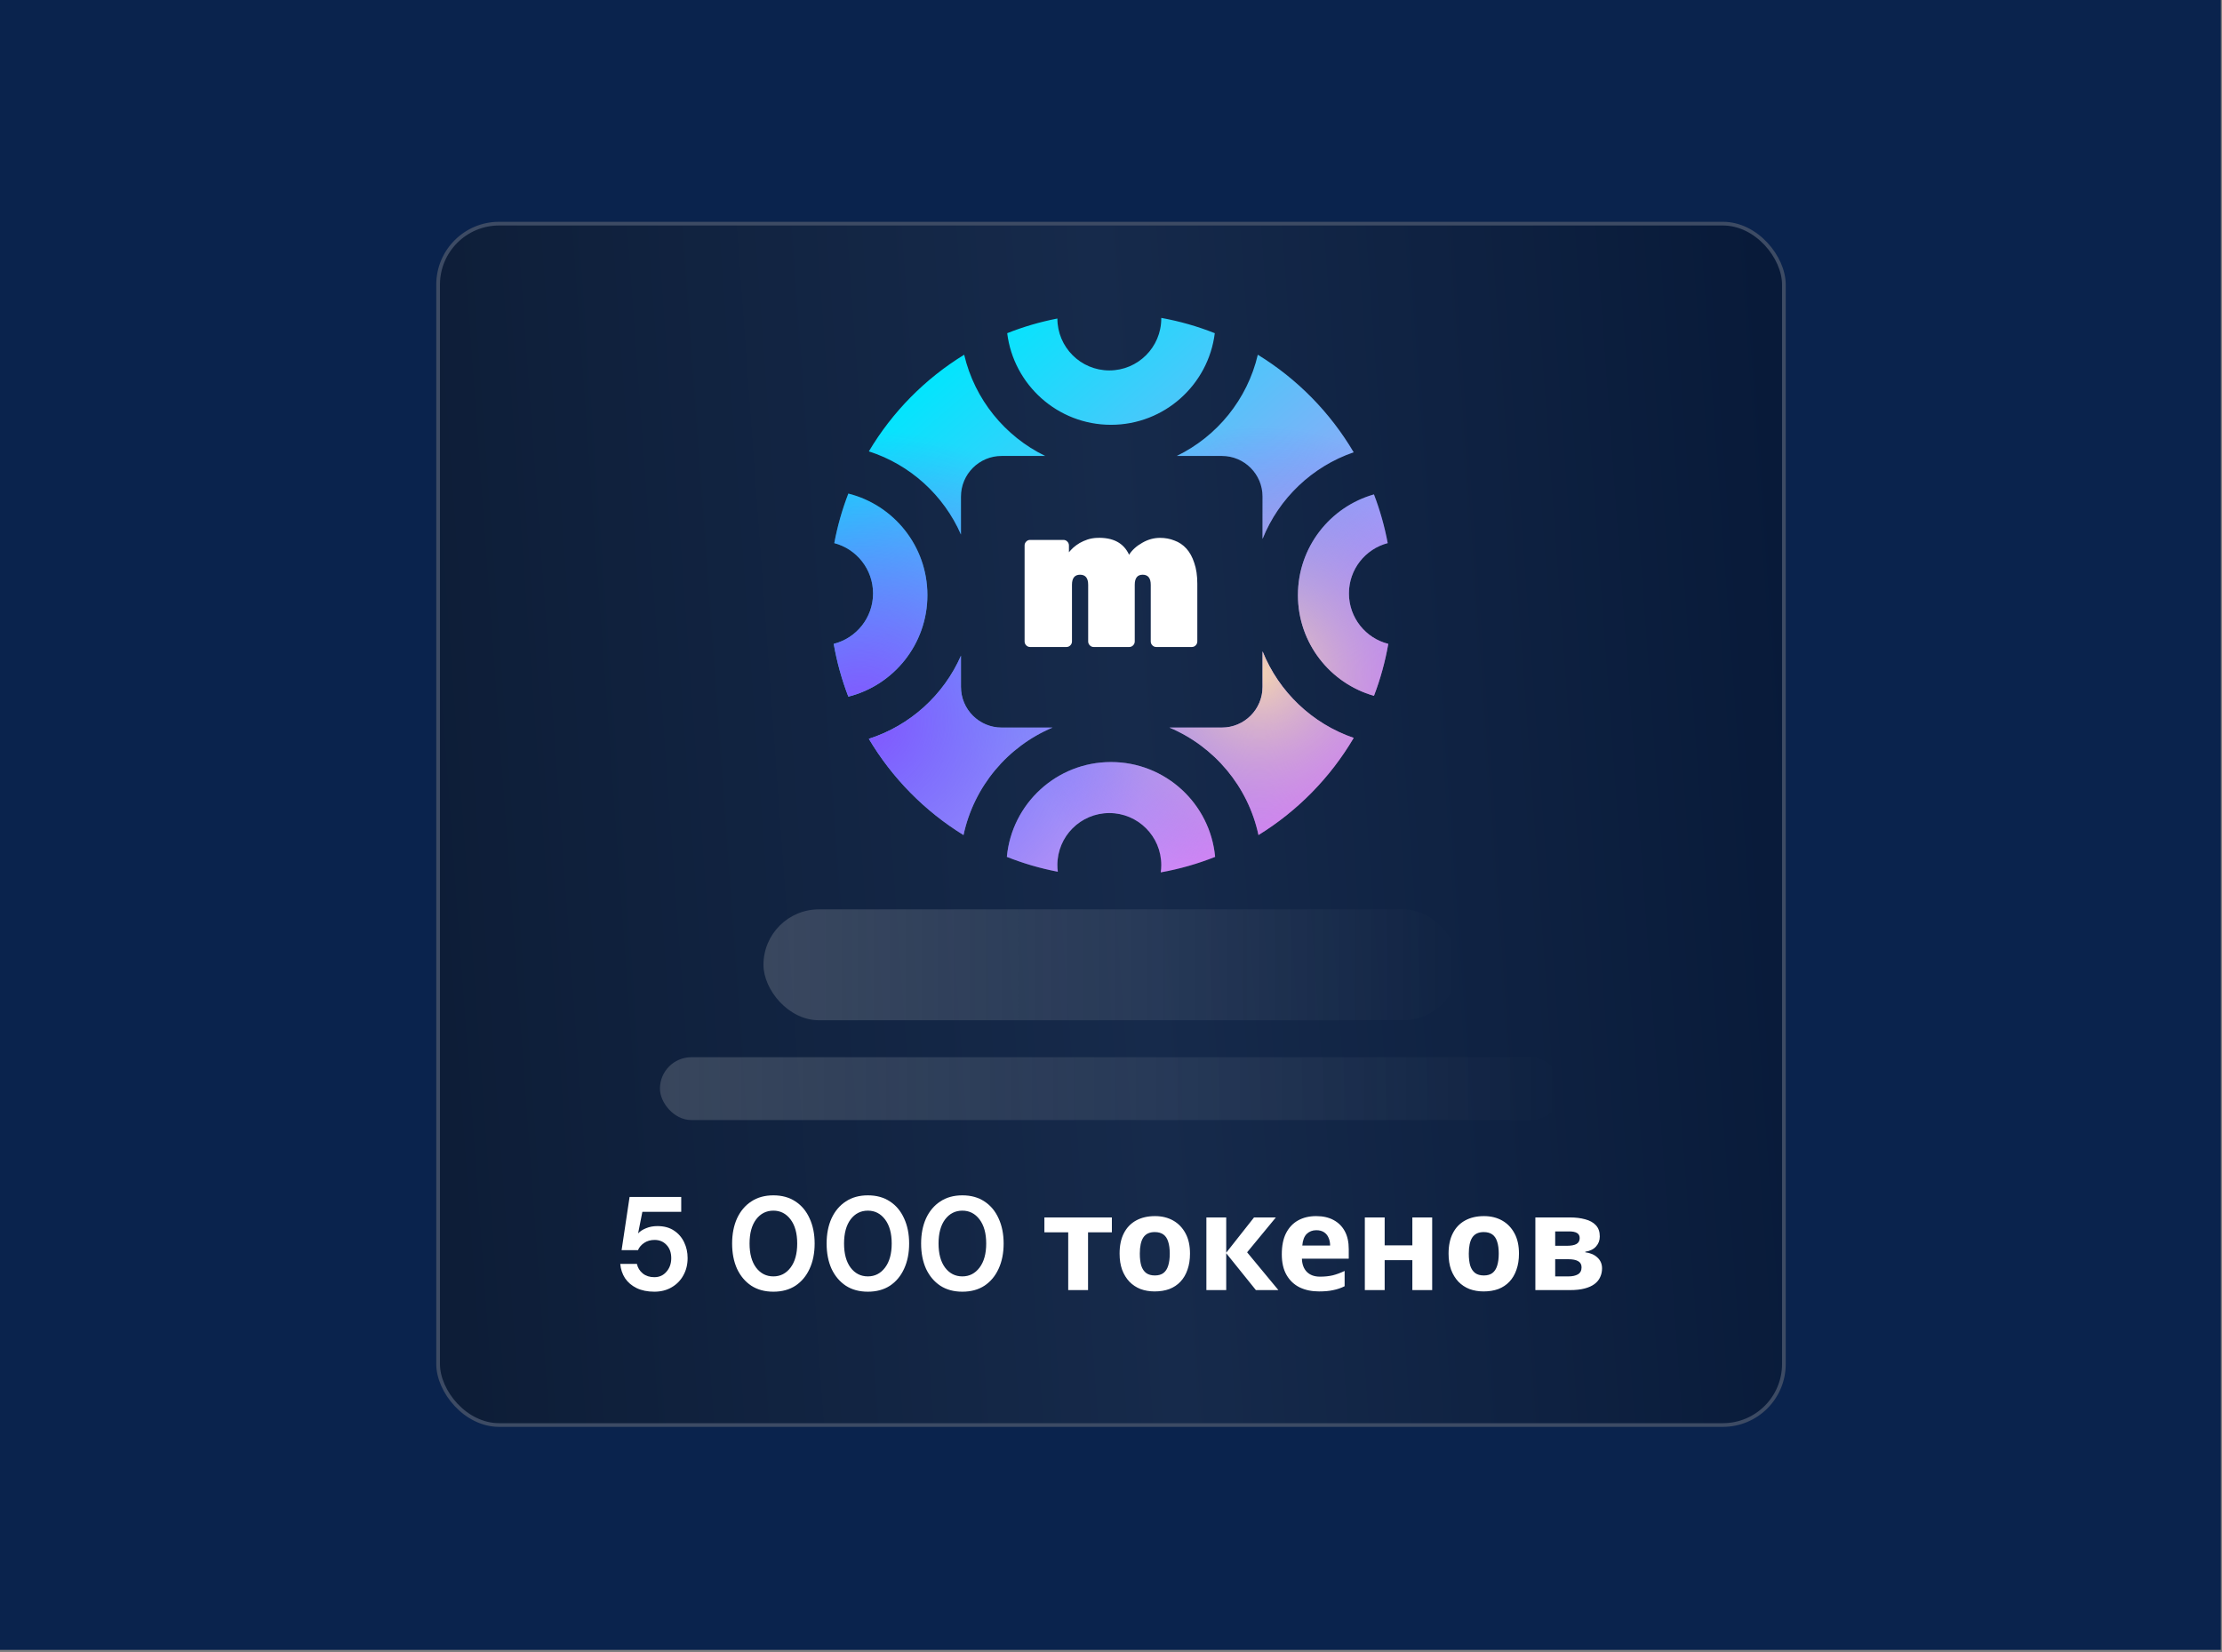 <?xml version="1.0" encoding="UTF-8"?> <svg xmlns="http://www.w3.org/2000/svg" width="601" height="447" viewBox="0 0 601 447" fill="none"><rect x="0" y="0" width="601" height="447" fill="#808080" stroke="none"/> <rect width="600.681" height="446.34" fill="#0A234D"></rect> <rect x="118.5" y="60.5" width="364" height="325" rx="16.5" fill="#D9D9D9"></rect> <rect x="118.5" y="60.5" width="364" height="325" rx="16.5" fill="url(#paint0_linear_234_2009)"></rect> <path fill-rule="evenodd" clip-rule="evenodd" d="M340.21 95.961C337.379 108.038 329.19 118.05 318.289 123.347H330.493C336.568 123.347 341.493 128.271 341.493 134.347V145.778C345.894 134.813 354.913 126.202 366.141 122.356C359.792 111.574 350.865 102.492 340.21 95.961ZM328.573 90.136C326.835 104.106 314.929 114.918 300.499 114.918C286.069 114.918 274.163 104.107 272.425 90.137C276.767 88.412 281.306 87.075 285.998 86.169C286.008 93.926 292.294 100.21 300.047 100.21C307.806 100.21 314.096 93.915 314.096 86.149C314.096 86.1 314.095 86.05 314.095 86C319.109 86.904 323.952 88.3 328.573 90.136ZM260.788 95.962C263.619 108.039 271.808 118.051 282.709 123.347H270.917C264.842 123.347 259.917 128.271 259.917 134.347V144.6C255.251 133.956 246.177 125.687 235.008 122.106C241.347 111.434 250.216 102.443 260.788 95.962ZM229.459 188.452C241.744 185.366 250.842 174.24 250.842 160.987C250.842 147.735 241.745 136.609 229.459 133.523C227.8 137.817 226.519 142.299 225.657 146.929C231.692 148.506 236.145 153.999 236.145 160.534C236.145 167.125 231.615 172.656 225.5 174.179C226.361 179.116 227.697 183.89 229.459 188.452ZM235.007 199.869C241.311 210.481 250.116 219.431 260.61 225.903C263.416 212.744 272.559 201.933 284.689 196.824H270.917C264.842 196.824 259.917 191.899 259.917 185.824V177.375C255.251 188.019 246.177 196.287 235.007 199.869ZM328.667 231.802C327.326 217.413 315.226 206.15 300.499 206.15C285.771 206.15 273.672 217.412 272.33 231.801C276.737 233.558 281.346 234.916 286.114 235.828C286.037 235.233 285.998 234.627 285.998 234.011C285.998 226.246 292.288 219.951 300.047 219.951C307.806 219.951 314.096 226.246 314.096 234.011C314.096 234.686 314.048 235.35 313.956 236C319.053 235.09 323.975 233.673 328.667 231.802ZM340.388 225.905C350.965 219.381 359.827 210.341 366.141 199.618C354.913 195.773 345.894 187.162 341.493 176.197V185.824C341.493 191.899 336.568 196.824 330.493 196.824H316.308C328.438 201.933 337.582 212.745 340.388 225.905ZM371.625 133.742C359.757 137.108 351.063 148.031 351.063 160.987C351.063 173.943 359.758 184.867 371.626 188.233C373.346 183.737 374.653 179.037 375.5 174.179C369.384 172.657 364.853 167.125 364.853 160.534C364.853 153.999 369.307 148.505 375.344 146.928C374.495 142.378 373.243 137.969 371.625 133.742Z" fill="url(#paint1_linear_234_2009)"></path> <path fill-rule="evenodd" clip-rule="evenodd" d="M340.21 95.961C337.379 108.038 329.19 118.05 318.289 123.347H330.493C336.568 123.347 341.493 128.271 341.493 134.347V145.778C345.894 134.813 354.913 126.202 366.141 122.356C359.792 111.574 350.865 102.492 340.21 95.961ZM328.573 90.136C326.835 104.106 314.929 114.918 300.499 114.918C286.069 114.918 274.163 104.107 272.425 90.137C276.767 88.412 281.306 87.075 285.998 86.169C286.008 93.926 292.294 100.21 300.047 100.21C307.806 100.21 314.096 93.915 314.096 86.149C314.096 86.1 314.095 86.05 314.095 86C319.109 86.904 323.952 88.3 328.573 90.136ZM260.788 95.962C263.619 108.039 271.808 118.051 282.709 123.347H270.917C264.842 123.347 259.917 128.271 259.917 134.347V144.6C255.251 133.956 246.177 125.687 235.008 122.106C241.347 111.434 250.216 102.443 260.788 95.962ZM229.459 188.452C241.744 185.366 250.842 174.24 250.842 160.987C250.842 147.735 241.745 136.609 229.459 133.523C227.8 137.817 226.519 142.299 225.657 146.929C231.692 148.506 236.145 153.999 236.145 160.534C236.145 167.125 231.615 172.656 225.5 174.179C226.361 179.116 227.697 183.89 229.459 188.452ZM235.007 199.869C241.311 210.481 250.116 219.431 260.61 225.903C263.416 212.744 272.559 201.933 284.689 196.824H270.917C264.842 196.824 259.917 191.899 259.917 185.824V177.375C255.251 188.019 246.177 196.287 235.007 199.869ZM328.667 231.802C327.326 217.413 315.226 206.15 300.499 206.15C285.771 206.15 273.672 217.412 272.33 231.801C276.737 233.558 281.346 234.916 286.114 235.828C286.037 235.233 285.998 234.627 285.998 234.011C285.998 226.246 292.288 219.951 300.047 219.951C307.806 219.951 314.096 226.246 314.096 234.011C314.096 234.686 314.048 235.35 313.956 236C319.053 235.09 323.975 233.673 328.667 231.802ZM340.388 225.905C350.965 219.381 359.827 210.341 366.141 199.618C354.913 195.773 345.894 187.162 341.493 176.197V185.824C341.493 191.899 336.568 196.824 330.493 196.824H316.308C328.438 201.933 337.582 212.745 340.388 225.905ZM371.625 133.742C359.757 137.108 351.063 148.031 351.063 160.987C351.063 173.943 359.758 184.867 371.626 188.233C373.346 183.737 374.653 179.037 375.5 174.179C369.384 172.657 364.853 167.125 364.853 160.534C364.853 153.999 369.307 148.505 375.344 146.928C374.495 142.378 373.243 137.969 371.625 133.742Z" fill="url(#paint2_radial_234_2009)"></path> <path fill-rule="evenodd" clip-rule="evenodd" d="M340.21 95.961C337.379 108.038 329.19 118.05 318.289 123.347H330.493C336.568 123.347 341.493 128.271 341.493 134.347V145.778C345.894 134.813 354.913 126.202 366.141 122.356C359.792 111.574 350.865 102.492 340.21 95.961ZM328.573 90.136C326.835 104.106 314.929 114.918 300.499 114.918C286.069 114.918 274.163 104.107 272.425 90.137C276.767 88.412 281.306 87.075 285.998 86.169C286.008 93.926 292.294 100.21 300.047 100.21C307.806 100.21 314.096 93.915 314.096 86.149C314.096 86.1 314.095 86.05 314.095 86C319.109 86.904 323.952 88.3 328.573 90.136ZM260.788 95.962C263.619 108.039 271.808 118.051 282.709 123.347H270.917C264.842 123.347 259.917 128.271 259.917 134.347V144.6C255.251 133.956 246.177 125.687 235.008 122.106C241.347 111.434 250.216 102.443 260.788 95.962ZM229.459 188.452C241.744 185.366 250.842 174.24 250.842 160.987C250.842 147.735 241.745 136.609 229.459 133.523C227.8 137.817 226.519 142.299 225.657 146.929C231.692 148.506 236.145 153.999 236.145 160.534C236.145 167.125 231.615 172.656 225.5 174.179C226.361 179.116 227.697 183.89 229.459 188.452ZM235.007 199.869C241.311 210.481 250.116 219.431 260.61 225.903C263.416 212.744 272.559 201.933 284.689 196.824H270.917C264.842 196.824 259.917 191.899 259.917 185.824V177.375C255.251 188.019 246.177 196.287 235.007 199.869ZM328.667 231.802C327.326 217.413 315.226 206.15 300.499 206.15C285.771 206.15 273.672 217.412 272.33 231.801C276.737 233.558 281.346 234.916 286.114 235.828C286.037 235.233 285.998 234.627 285.998 234.011C285.998 226.246 292.288 219.951 300.047 219.951C307.806 219.951 314.096 226.246 314.096 234.011C314.096 234.686 314.048 235.35 313.956 236C319.053 235.09 323.975 233.673 328.667 231.802ZM340.388 225.905C350.965 219.381 359.827 210.341 366.141 199.618C354.913 195.773 345.894 187.162 341.493 176.197V185.824C341.493 191.899 336.568 196.824 330.493 196.824H316.308C328.438 201.933 337.582 212.745 340.388 225.905ZM371.625 133.742C359.757 137.108 351.063 148.031 351.063 160.987C351.063 173.943 359.758 184.867 371.626 188.233C373.346 183.737 374.653 179.037 375.5 174.179C369.384 172.657 364.853 167.125 364.853 160.534C364.853 153.999 369.307 148.505 375.344 146.928C374.495 142.378 373.243 137.969 371.625 133.742Z" fill="url(#paint3_radial_234_2009)"></path> <path d="M309.059 155.473C307.635 155.473 306.923 156.383 306.923 158.202V173.518C306.923 173.927 306.777 174.28 306.485 174.577C306.193 174.874 305.846 175.022 305.444 175.022H295.805C295.404 175.022 295.057 174.874 294.765 174.577C294.473 174.28 294.327 173.927 294.327 173.518V158.202C294.327 156.383 293.596 155.473 292.136 155.473C290.676 155.473 289.945 156.383 289.945 158.202V173.518C289.945 173.927 289.799 174.28 289.507 174.577C289.215 174.874 288.868 175.022 288.467 175.022H278.609C278.207 175.022 277.86 174.874 277.568 174.577C277.276 174.28 277.13 173.927 277.13 173.518V147.564C277.13 147.156 277.276 146.803 277.568 146.506C277.86 146.209 278.207 146.06 278.609 146.06H287.645C288.047 146.06 288.394 146.209 288.686 146.506C288.978 146.803 289.124 147.156 289.124 147.564V149.402C289.452 148.993 289.854 148.566 290.329 148.121C290.84 147.675 291.406 147.267 292.026 146.896C292.684 146.524 293.396 146.209 294.162 145.949C294.966 145.689 295.824 145.54 296.736 145.503C301.045 145.355 303.929 146.877 305.39 150.07C306.229 148.771 307.416 147.694 308.949 146.84C310.483 145.949 312.089 145.503 313.769 145.503C315.156 145.503 316.453 145.745 317.657 146.227C318.899 146.673 319.976 147.397 320.889 148.399C321.801 149.402 322.513 150.702 323.025 152.298C323.572 153.858 323.846 155.733 323.846 157.923V173.518C323.846 173.927 323.7 174.28 323.408 174.577C323.116 174.874 322.769 175.022 322.367 175.022H312.728C312.327 175.022 311.98 174.874 311.688 174.577C311.396 174.28 311.25 173.927 311.25 173.518V158.202C311.25 156.383 310.519 155.473 309.059 155.473Z" fill="white"></path> <rect x="206.5" y="246" width="188" height="30" rx="15" fill="url(#paint4_linear_234_2009)" fill-opacity="0.2"></rect> <rect x="178.5" y="286" width="244" height="17" rx="8.5" fill="url(#paint5_linear_234_2009)" fill-opacity="0.2"></rect> <path d="M176.984 349.432C175.136 349.432 173.54 349.108 172.196 348.46C170.876 347.812 169.832 346.924 169.064 345.796C168.32 344.644 167.888 343.348 167.768 341.908H172.268C172.484 342.94 173.012 343.804 173.852 344.5C174.692 345.172 175.736 345.508 176.984 345.508C178.328 345.508 179.42 345.016 180.26 344.032C181.124 343.048 181.556 341.824 181.556 340.36C181.556 338.848 181.124 337.648 180.26 336.76C179.42 335.872 178.352 335.428 177.056 335.428C175.976 335.428 175.04 335.692 174.248 336.22C173.456 336.748 172.892 337.408 172.556 338.2H168.128L170.288 323.8H184.256V327.832H173.744L172.592 333.664C173.12 333.088 173.84 332.62 174.752 332.26C175.664 331.876 176.684 331.684 177.812 331.684C179.612 331.684 181.112 332.092 182.312 332.908C183.512 333.7 184.424 334.756 185.048 336.076C185.672 337.372 185.984 338.788 185.984 340.324C185.984 342.076 185.6 343.636 184.832 345.004C184.088 346.372 183.032 347.452 181.664 348.244C180.32 349.036 178.76 349.432 176.984 349.432ZM209.182 349.432C206.854 349.432 204.862 348.892 203.206 347.812C201.55 346.708 200.266 345.184 199.354 343.24C198.466 341.272 198.022 338.992 198.022 336.4C198.022 333.832 198.466 331.564 199.354 329.596C200.266 327.628 201.55 326.104 203.206 325.024C204.862 323.92 206.854 323.368 209.182 323.368C211.51 323.368 213.502 323.92 215.158 325.024C216.814 326.104 218.086 327.628 218.974 329.596C219.886 331.564 220.342 333.832 220.342 336.4C220.342 338.992 219.886 341.272 218.974 343.24C218.086 345.184 216.814 346.708 215.158 347.812C213.502 348.892 211.51 349.432 209.182 349.432ZM209.182 345.292C211.078 345.292 212.626 344.5 213.826 342.916C215.026 341.332 215.626 339.16 215.626 336.4C215.626 333.64 215.026 331.468 213.826 329.884C212.626 328.3 211.078 327.508 209.182 327.508C207.262 327.508 205.702 328.3 204.502 329.884C203.326 331.468 202.738 333.64 202.738 336.4C202.738 339.16 203.326 341.332 204.502 342.916C205.702 344.5 207.262 345.292 209.182 345.292ZM234.741 349.432C232.413 349.432 230.421 348.892 228.765 347.812C227.109 346.708 225.825 345.184 224.913 343.24C224.025 341.272 223.581 338.992 223.581 336.4C223.581 333.832 224.025 331.564 224.913 329.596C225.825 327.628 227.109 326.104 228.765 325.024C230.421 323.92 232.413 323.368 234.741 323.368C237.069 323.368 239.061 323.92 240.717 325.024C242.373 326.104 243.645 327.628 244.533 329.596C245.445 331.564 245.901 333.832 245.901 336.4C245.901 338.992 245.445 341.272 244.533 343.24C243.645 345.184 242.373 346.708 240.717 347.812C239.061 348.892 237.069 349.432 234.741 349.432ZM234.741 345.292C236.637 345.292 238.185 344.5 239.385 342.916C240.585 341.332 241.185 339.16 241.185 336.4C241.185 333.64 240.585 331.468 239.385 329.884C238.185 328.3 236.637 327.508 234.741 327.508C232.821 327.508 231.261 328.3 230.061 329.884C228.885 331.468 228.297 333.64 228.297 336.4C228.297 339.16 228.885 341.332 230.061 342.916C231.261 344.5 232.821 345.292 234.741 345.292ZM260.3 349.432C257.972 349.432 255.98 348.892 254.324 347.812C252.668 346.708 251.384 345.184 250.472 343.24C249.584 341.272 249.14 338.992 249.14 336.4C249.14 333.832 249.584 331.564 250.472 329.596C251.384 327.628 252.668 326.104 254.324 325.024C255.98 323.92 257.972 323.368 260.3 323.368C262.628 323.368 264.62 323.92 266.276 325.024C267.932 326.104 269.204 327.628 270.092 329.596C271.004 331.564 271.46 333.832 271.46 336.4C271.46 338.992 271.004 341.272 270.092 343.24C269.204 345.184 267.932 346.708 266.276 347.812C264.62 348.892 262.628 349.432 260.3 349.432ZM260.3 345.292C262.196 345.292 263.744 344.5 264.944 342.916C266.144 341.332 266.744 339.16 266.744 336.4C266.744 333.64 266.144 331.468 264.944 329.884C263.744 328.3 262.196 327.508 260.3 327.508C258.38 327.508 256.82 328.3 255.62 329.884C254.444 331.468 253.856 333.64 253.856 336.4C253.856 339.16 254.444 341.332 255.62 342.916C256.82 344.5 258.38 345.292 260.3 345.292ZM300.736 333.376H294.292V349H288.928V333.376H282.484V329.344H300.736V333.376ZM321.867 339.136C321.867 340.768 321.639 342.22 321.183 343.492C320.751 344.764 320.115 345.844 319.275 346.732C318.459 347.596 317.463 348.256 316.287 348.712C315.111 349.144 313.779 349.36 312.291 349.36C310.923 349.36 309.651 349.144 308.475 348.712C307.323 348.256 306.327 347.596 305.487 346.732C304.647 345.844 303.987 344.764 303.507 343.492C303.051 342.22 302.823 340.768 302.823 339.136C302.823 336.952 303.207 335.116 303.975 333.628C304.743 332.116 305.847 330.964 307.287 330.172C308.727 329.38 310.431 328.984 312.399 328.984C314.247 328.984 315.879 329.38 317.295 330.172C318.711 330.964 319.827 332.116 320.643 333.628C321.459 335.116 321.867 336.952 321.867 339.136ZM308.295 339.136C308.295 340.432 308.427 341.524 308.691 342.412C308.979 343.276 309.423 343.936 310.023 344.392C310.623 344.824 311.403 345.04 312.363 345.04C313.323 345.04 314.091 344.824 314.667 344.392C315.267 343.936 315.699 343.276 315.963 342.412C316.251 341.524 316.395 340.432 316.395 339.136C316.395 337.84 316.251 336.76 315.963 335.896C315.699 335.032 315.267 334.384 314.667 333.952C314.067 333.52 313.287 333.304 312.327 333.304C310.911 333.304 309.879 333.796 309.231 334.78C308.607 335.74 308.295 337.192 308.295 339.136ZM339.188 329.344H345.092L337.316 338.776L345.776 349H339.692L331.664 339.028V349H326.3V329.344H331.664V338.884L339.188 329.344ZM355.986 328.984C357.81 328.984 359.37 329.332 360.666 330.028C361.986 330.724 363.006 331.732 363.726 333.052C364.446 334.372 364.806 335.992 364.806 337.912V340.504H352.134C352.182 342.016 352.626 343.204 353.466 344.068C354.33 344.932 355.518 345.364 357.03 345.364C358.302 345.364 359.454 345.244 360.486 345.004C361.518 344.74 362.586 344.344 363.69 343.816V347.956C362.73 348.436 361.71 348.784 360.63 349C359.574 349.24 358.29 349.36 356.778 349.36C354.81 349.36 353.07 349 351.558 348.28C350.046 347.536 348.858 346.42 347.994 344.932C347.13 343.444 346.698 341.572 346.698 339.316C346.698 337.012 347.082 335.104 347.85 333.592C348.642 332.056 349.734 330.904 351.126 330.136C352.518 329.368 354.138 328.984 355.986 328.984ZM356.022 332.8C354.99 332.8 354.126 333.136 353.43 333.808C352.758 334.48 352.362 335.524 352.242 336.94H359.766C359.766 336.148 359.622 335.44 359.334 334.816C359.07 334.192 358.662 333.7 358.11 333.34C357.558 332.98 356.862 332.8 356.022 332.8ZM374.52 329.344V336.904H382.008V329.344H387.372V349H382.008V340.9H374.52V349H369.156V329.344H374.52ZM410.848 339.136C410.848 340.768 410.62 342.22 410.164 343.492C409.732 344.764 409.096 345.844 408.256 346.732C407.44 347.596 406.444 348.256 405.268 348.712C404.092 349.144 402.76 349.36 401.272 349.36C399.904 349.36 398.632 349.144 397.456 348.712C396.304 348.256 395.308 347.596 394.468 346.732C393.628 345.844 392.968 344.764 392.488 343.492C392.032 342.22 391.804 340.768 391.804 339.136C391.804 336.952 392.188 335.116 392.956 333.628C393.724 332.116 394.828 330.964 396.268 330.172C397.708 329.38 399.412 328.984 401.38 328.984C403.228 328.984 404.86 329.38 406.276 330.172C407.692 330.964 408.808 332.116 409.624 333.628C410.44 335.116 410.848 336.952 410.848 339.136ZM397.276 339.136C397.276 340.432 397.408 341.524 397.672 342.412C397.96 343.276 398.404 343.936 399.004 344.392C399.604 344.824 400.384 345.04 401.344 345.04C402.304 345.04 403.072 344.824 403.648 344.392C404.248 343.936 404.68 343.276 404.944 342.412C405.232 341.524 405.376 340.432 405.376 339.136C405.376 337.84 405.232 336.76 404.944 335.896C404.68 335.032 404.248 334.384 403.648 333.952C403.048 333.52 402.268 333.304 401.308 333.304C399.892 333.304 398.86 333.796 398.212 334.78C397.588 335.74 397.276 337.192 397.276 339.136ZM432.705 334.492C432.705 335.548 432.369 336.448 431.697 337.192C431.049 337.936 430.077 338.416 428.781 338.632V338.776C430.149 338.944 431.241 339.412 432.057 340.18C432.897 340.948 433.317 341.932 433.317 343.132C433.317 343.972 433.149 344.752 432.813 345.472C432.501 346.192 431.997 346.816 431.301 347.344C430.605 347.872 429.705 348.28 428.601 348.568C427.521 348.856 426.201 349 424.641 349H415.281V329.344H424.641C426.177 329.344 427.545 329.512 428.745 329.848C429.969 330.16 430.929 330.688 431.625 331.432C432.345 332.176 432.705 333.196 432.705 334.492ZM427.773 342.844C427.773 342.076 427.473 341.524 426.873 341.188C426.273 340.828 425.373 340.648 424.173 340.648H420.645V345.292H424.281C425.289 345.292 426.117 345.112 426.765 344.752C427.437 344.368 427.773 343.732 427.773 342.844ZM427.269 334.924C427.269 334.3 427.029 333.844 426.549 333.556C426.069 333.268 425.361 333.124 424.425 333.124H420.645V337.012H423.813C424.941 337.012 425.793 336.856 426.369 336.544C426.969 336.208 427.269 335.668 427.269 334.924Z" fill="white"></path> <rect x="118.5" y="60.5" width="364" height="325" rx="16.5" stroke="#3D4B64"></rect> <defs> <linearGradient id="paint0_linear_234_2009" x1="476.734" y1="60" x2="104.71" y2="87.037" gradientUnits="userSpaceOnUse"> <stop stop-color="#081A39"></stop> <stop offset="0.484" stop-color="#162A4B"></stop> <stop offset="1" stop-color="#0D1D37"></stop> </linearGradient> <linearGradient id="paint1_linear_234_2009" x1="250.879" y1="103.689" x2="352.944" y2="222.894" gradientUnits="userSpaceOnUse"> <stop stop-color="#03E5FD"></stop> <stop offset="1" stop-color="#EA84F4"></stop> </linearGradient> <radialGradient id="paint2_radial_234_2009" cx="0" cy="0" r="1" gradientUnits="userSpaceOnUse" gradientTransform="translate(232.751 195.309) rotate(30.99) scale(79.029 79.124)"> <stop stop-color="#8353FF"></stop> <stop offset="1" stop-color="#8353FF" stop-opacity="0"></stop> </radialGradient> <radialGradient id="paint3_radial_234_2009" cx="0" cy="0" r="1" gradientUnits="userSpaceOnUse" gradientTransform="translate(340.611 182.156) rotate(126.684) scale(67.143 67.182)"> <stop stop-color="#F4D2B2"></stop> <stop offset="1" stop-color="#8353FF" stop-opacity="0"></stop> </radialGradient> <linearGradient id="paint4_linear_234_2009" x1="206.5" y1="261.714" x2="394.5" y2="261.714" gradientUnits="userSpaceOnUse"> <stop stop-color="#D9D9D9"></stop> <stop offset="1" stop-color="#D9D9D9" stop-opacity="0"></stop> </linearGradient> <linearGradient id="paint5_linear_234_2009" x1="178.5" y1="294.905" x2="422.5" y2="294.905" gradientUnits="userSpaceOnUse"> <stop stop-color="#D9D9D9"></stop> <stop offset="1" stop-color="#D9D9D9" stop-opacity="0"></stop> </linearGradient> </defs> </svg> 